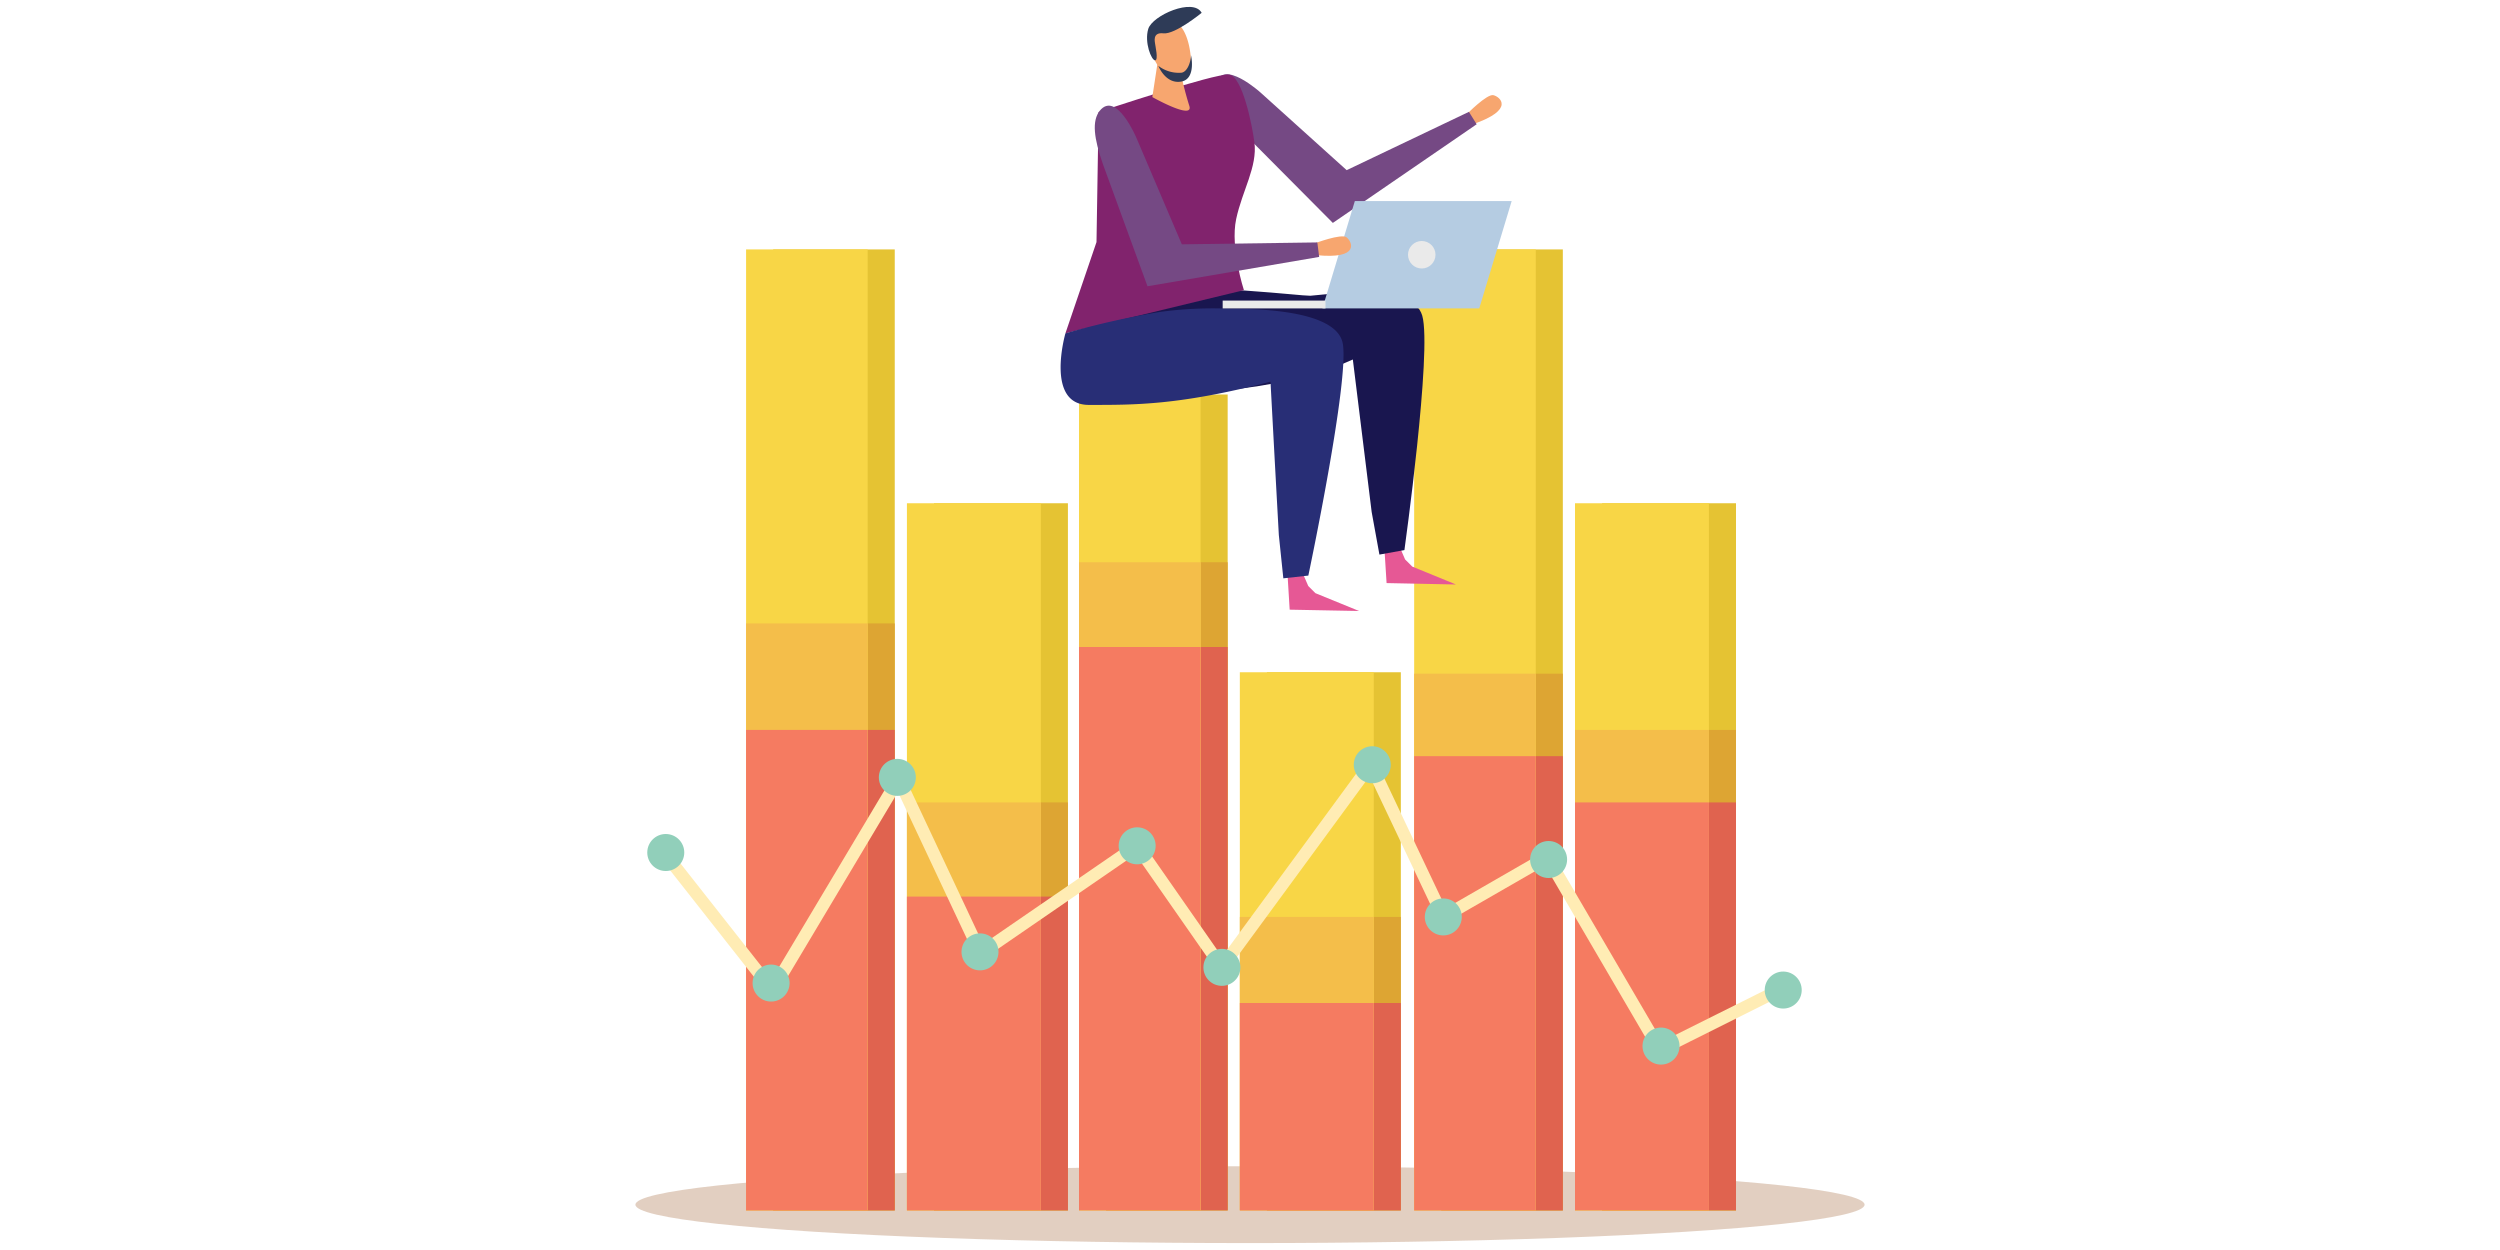 <svg id="Layer_1" data-name="Layer 1" xmlns="http://www.w3.org/2000/svg" viewBox="0 0 300 150"><defs><style>.cls-1{fill:#e2cfc1;}.cls-2{fill:#e5c333;}.cls-3{fill:#dda533;}.cls-4{fill:#e0634f;}.cls-5{fill:#f8d646;}.cls-6{fill:#f4be4a;}.cls-7{fill:#f57b61;}.cls-8{fill:#ffecb4;}.cls-9{fill:#91cfba;}.cls-10{fill:#e65895;}.cls-11{fill:#19164f;}.cls-12{fill:#f7a66f;}.cls-13{fill:#754984;}.cls-14{fill:#81236d;}.cls-15{fill:#282e76;}.cls-16{fill:#2e3b57;}.cls-17{fill:#b5cce2;}.cls-18{fill:#eaeaea;}</style></defs><title>assured-results</title><ellipse class="cls-1" cx="150" cy="144.56" rx="73.75" ry="4.61"/><rect class="cls-2" x="92.78" y="29.93" width="14.59" height="115.32"/><rect class="cls-3" x="92.78" y="74.81" width="14.59" height="70.43"/><rect class="cls-4" x="92.78" y="87.59" width="14.59" height="57.66"/><rect class="cls-2" x="112.08" y="60.39" width="16.07" height="84.86"/><rect class="cls-3" x="112.08" y="96.29" width="16.07" height="48.95"/><rect class="cls-4" x="112.08" y="107.59" width="16.07" height="37.66"/><rect class="cls-2" x="132.73" y="47.34" width="14.59" height="97.9"/><rect class="cls-3" x="132.73" y="67.47" width="14.59" height="77.78"/><rect class="cls-4" x="132.73" y="77.64" width="14.59" height="67.6"/><rect class="cls-2" x="152.03" y="80.67" width="16.07" height="64.57"/><rect class="cls-3" x="152.03" y="110.03" width="16.07" height="35.22"/><rect class="cls-4" x="152.03" y="120.36" width="16.07" height="24.89"/><rect class="cls-2" x="172.95" y="29.93" width="14.59" height="115.32"/><rect class="cls-3" x="172.95" y="80.84" width="14.59" height="64.41"/><rect class="cls-4" x="172.95" y="90.74" width="14.59" height="54.51"/><rect class="cls-2" x="192.25" y="60.39" width="16.07" height="84.86"/><rect class="cls-3" x="192.25" y="87.59" width="16.07" height="57.66"/><rect class="cls-4" x="192.25" y="96.29" width="16.07" height="48.95"/><rect class="cls-5" x="89.53" y="29.93" width="14.59" height="115.32"/><rect class="cls-6" x="89.53" y="74.81" width="14.59" height="70.43"/><rect class="cls-7" x="89.53" y="87.59" width="14.59" height="57.66"/><rect class="cls-5" x="108.83" y="60.39" width="16.07" height="84.86"/><rect class="cls-6" x="108.83" y="96.29" width="16.07" height="48.95"/><rect class="cls-7" x="108.83" y="107.59" width="16.07" height="37.66"/><rect class="cls-5" x="129.48" y="47.34" width="14.59" height="97.9"/><rect class="cls-6" x="129.48" y="67.47" width="14.59" height="77.78"/><rect class="cls-7" x="129.48" y="77.64" width="14.59" height="67.6"/><rect class="cls-5" x="148.78" y="80.67" width="16.07" height="64.57"/><rect class="cls-6" x="148.78" y="110.03" width="16.07" height="35.22"/><rect class="cls-7" x="148.78" y="120.36" width="16.07" height="24.89"/><rect class="cls-5" x="169.7" y="29.93" width="14.59" height="115.32"/><rect class="cls-6" x="169.7" y="80.84" width="14.59" height="64.41"/><rect class="cls-7" x="169.7" y="90.74" width="14.59" height="54.51"/><rect class="cls-5" x="189" y="60.39" width="16.07" height="84.86"/><rect class="cls-6" x="189" y="87.59" width="16.07" height="57.66"/><rect class="cls-7" x="189" y="96.29" width="16.07" height="48.95"/><polygon class="cls-8" points="92.77 120.14 79.28 103 80.45 102.08 92.6 117.52 107.91 91.87 117.97 113.29 136.64 100.46 146.63 114.8 164.63 90.26 173.51 108.99 185.94 101.83 199.47 124.98 213.37 118.04 213.37 118.04 214.15 119.31 214.15 119.31 198.89 126.94 185.4 103.86 172.86 111.08 164.35 93.15 146.6 117.35 136.26 102.52 117.37 115.51 107.75 95.04 92.77 120.14"/><circle class="cls-9" cx="92.53" cy="117.97" r="2.22" transform="translate(-34.59 197.46) rotate(-83.91)"/><circle class="cls-9" cx="79.89" cy="102.29" r="2.22" transform="translate(-30.32 170.85) rotate(-83.89)"/><circle class="cls-9" cx="107.67" cy="93.28" r="2.22" transform="translate(3.42 190.36) rotate(-83.86)"/><circle class="cls-9" cx="117.6" cy="114.23" r="2.22" transform="translate(-8.48 219.02) rotate(-83.9)"/><circle class="cls-9" cx="136.45" cy="101.49" r="2.22" transform="translate(21 226.35) rotate(-83.88)"/><circle class="cls-9" cx="146.61" cy="116.08" r="2.22" transform="translate(15.65 249.55) rotate(-83.91)"/><path class="cls-9" d="M166.88,92a2.22,2.22,0,1,1-2-2.44A2.23,2.23,0,0,1,166.88,92Z"/><circle class="cls-9" cx="173.19" cy="110.04" r="2.22" transform="translate(45.29 270.48) rotate(-83.87)"/><circle class="cls-9" cx="185.82" cy="103.13" r="2.22" transform="translate(63.54 276.95) rotate(-83.9)"/><path class="cls-9" d="M201.53,125.77a2.22,2.22,0,1,1-2-2.45A2.22,2.22,0,0,1,201.53,125.77Z"/><circle class="cls-9" cx="213.98" cy="118.81" r="2.22" transform="translate(73.11 318.95) rotate(-83.9)"/><polygon class="cls-10" points="166.09 65.22 167.64 64.88 168.61 67.13 169.47 67.99 174.72 70.14 166.39 69.97 166.09 65.22"/><path class="cls-11" d="M129.44,38.14s5.79,7.26,10.73,9c0,0,12.61.34,22.17-4,0,0,1,8,2.26,18.3l.93,5.11,3-.54s3.34-23.95,2.14-28.13-11.69-2.49-13.43-2.39c-.77,0-3.24-.3-7.93-.63C143.67,34.43,129.44,38.14,129.44,38.14Z"/><polygon class="cls-10" points="154.47 68.41 156.02 68.08 156.99 70.32 157.85 71.18 163.09 73.32 154.76 73.16 154.47 68.41"/><path class="cls-12" d="M176,13.72s2.42-2.47,3.2-2.3,2.69,1.72-2.46,3.49Z"/><path class="cls-13" d="M148.94,15.68l11,11.07L177.2,14.91l-.93-1.49-14.67,7-10.33-9.31s-4.55-4.12-5.33-1.08C145.55,11.61,146.71,13.36,148.94,15.68Z"/><path class="cls-14" d="M131.83,13.44s14-4.68,15.64-4.49,2.8,6.14,3.06,8.13c.38,2.93-1.46,5.78-2.19,9.21s.93,8.53.93,8.53L127.85,40l3.73-10.95Z"/><path class="cls-15" d="M127.85,40s-2.46,8.56,2.78,8.59c5.53,0,10.82.06,21.83-2.79,0,0,.55,10.29,1,18.41L154,69.4l3-.33s5-23.65,4.12-27.91-11.77-4.08-13.51-4.11a47.07,47.07,0,0,0-8.47.39A98.85,98.85,0,0,0,127.85,40Z"/><path class="cls-12" d="M138.88,7.71l-.6,3.94s5.1,2.87,4.42,1a43.56,43.56,0,0,1-1.27-5.23Z"/><path class="cls-12" d="M138.39,3.31c-.22.82-.67,2.41-.12,3.39s1.42,2.75,2.65,3.06a1.65,1.65,0,0,0,1.94-1.3c.22-.79,0-5.09-2-5.92C139.34,1.91,138.57,2.69,138.39,3.31Z"/><path class="cls-16" d="M144.2,1.54S141,4.16,139.61,4s-1,1.1-1,1.24.44,2,0,2-1.31-2.15-.82-3.77S143.2-.31,144.2,1.54Z"/><path class="cls-16" d="M139,7.9a4,4,0,0,0,2.82.82c.85-.2,1.13-1.76,1.09-2.08s.74,2.82-1.16,3.15S139,7.9,139,7.9Z"/><polygon class="cls-17" points="162.58 24.13 158.69 37.01 177.51 37.01 181.4 24.13 162.58 24.13"/><circle class="cls-18" cx="170.61" cy="30.57" r="1.65"/><rect class="cls-18" x="146.72" y="36.07" width="12.34" height="0.94"/><path class="cls-12" d="M157.72,29.22s3.23-1.23,3.87-.74,1.72,2.69-3.7,2.13Z"/><path class="cls-13" d="M132.33,19.64,136.11,30l1.59,4.35,20.6-3.52-.22-1.74-16.26.23L136.35,16.5s-2.4-5.65-4.38-3.21C131,14.52,131.28,16.61,132.33,19.64Z"/></svg>